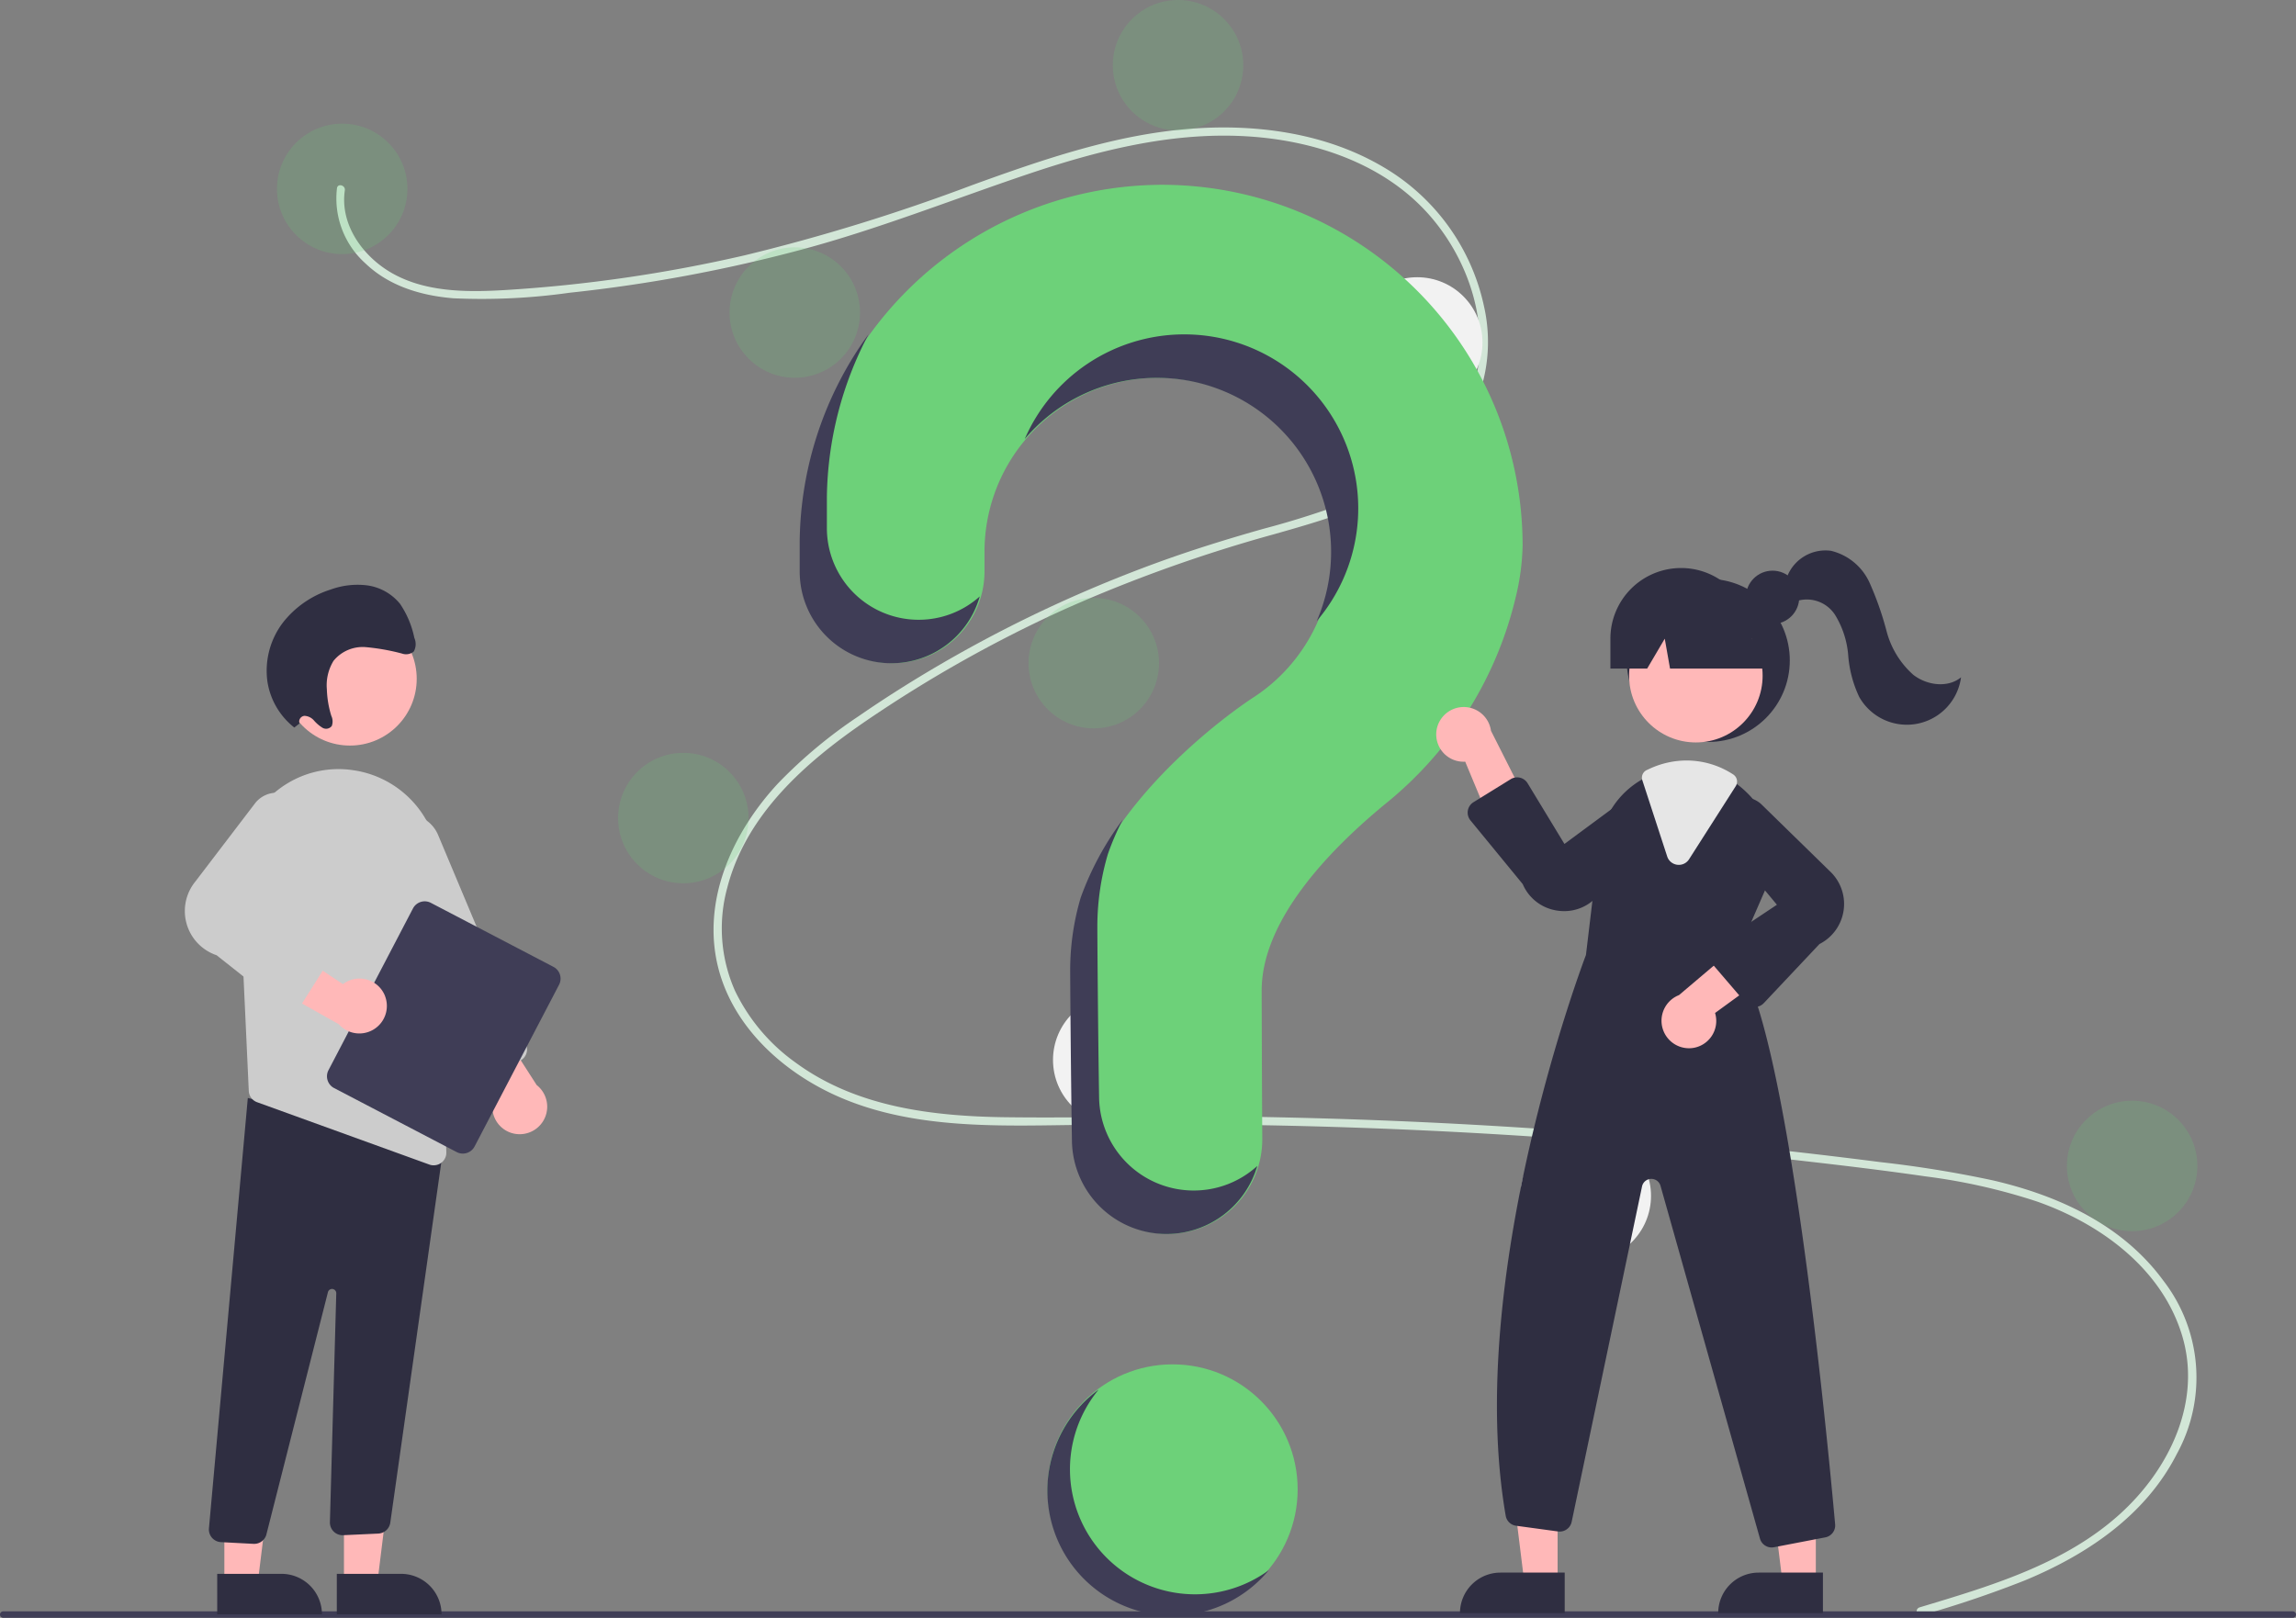 <svg id="FM-question" xmlns="http://www.w3.org/2000/svg" width="283.65" height="199.895" viewBox="0 0 283.65 199.895">
  <rect x="0" y="0" width="283.65" height="199.895" fill="#808080" stroke="none"/>
  <circle id="Ellipse_523" data-name="Ellipse 523" cx="15.447" cy="15.447" r="15.447" transform="translate(129.419 168.576)" fill="#6dd179"/>
  <path id="Path_3603" data-name="Path 3603" d="M496.941,382.12c8.642-2.6,17.829-5.3,24.683-11.472,6.124-5.513,10.259-13.932,7.722-22.2-2.532-8.251-10.116-13.754-17.946-16.49a73.624,73.624,0,0,0-13.732-3.09c-5.049-.735-10.12-1.338-15.189-1.918q-30.786-3.521-61.8-4.3c-10.2-.257-20.4-.251-30.61-.1-9.114.132-18.712.129-27.167-3.744-6.575-3.012-12.542-8.492-14.374-15.694-2.115-8.313,1.786-16.778,7.381-22.8a59.766,59.766,0,0,1,9.952-8.3c3.858-2.664,7.85-5.14,11.928-7.451a166.105,166.105,0,0,1,25.107-11.575c4.28-1.556,8.624-2.9,13.005-4.138a111.279,111.279,0,0,0,10.986-3.518c6.912-2.755,13.486-7.421,15.244-15.072,1.666-7.251-1.143-15.122-6.066-20.508-5.7-6.232-14.285-8.963-22.519-9.405-9.244-.5-18.276,1.817-26.964,4.754-9.267,3.132-18.335,6.733-27.8,9.269a187.033,187.033,0,0,1-28.61,5.318,77.608,77.608,0,0,1-14.358.687c-3.987-.323-7.953-1.5-10.892-4.325a10.772,10.772,0,0,1-3.5-9.279c.094-.639,1.065-.367.971.268-.628,4.283,2.283,8.23,5.871,10.252,4.147,2.337,9.192,2.34,13.809,2.073a180.609,180.609,0,0,0,29.724-4.3,238.873,238.873,0,0,0,28.109-8.677c8.783-3.181,17.763-6.285,27.147-6.974,8.142-.6,16.707.588,23.8,4.843a26.329,26.329,0,0,1,12.279,17.132,19.858,19.858,0,0,1-5.843,18.912c-5.481,5.053-13,7.213-20,9.2a183.232,183.232,0,0,0-25.989,9.3,163.148,163.148,0,0,0-24.447,13.744c-7.471,5.105-14.843,11.529-17.206,20.636a19.011,19.011,0,0,0,.944,12.749,23.3,23.3,0,0,0,7.476,8.872c7.5,5.516,16.943,6.648,26,6.761,10.169.126,20.338-.217,30.51-.05q31.1.51,62.064,3.785,7.76.821,15.5,1.816A140.15,140.15,0,0,1,506,329.363c8.114,1.883,16.009,5.5,21.053,12.384a19.583,19.583,0,0,1,1.668,21.413c-3.873,7.62-11.127,12.466-18.83,15.65a133.612,133.612,0,0,1-12.677,4.28.5.5,0,0,1-.268-.971Z" transform="translate(-259.792 -183.517)" fill="#d2e6d7"/>
  <circle id="Ellipse_524" data-name="Ellipse 524" cx="8.059" cy="8.059" r="8.059" transform="translate(34.217 15.279)" fill="rgba(109,209,121,0.2)"/>
  <circle id="Ellipse_525" data-name="Ellipse 525" cx="8.059" cy="8.059" r="8.059" transform="translate(90.129 30.559)" fill="rgba(109,209,121,0.2)"/>
  <circle id="Ellipse_526" data-name="Ellipse 526" cx="8.059" cy="8.059" r="8.059" transform="translate(137.478)" fill="rgba(109,209,121,0.2)"/>
  <circle id="Ellipse_527" data-name="Ellipse 527" cx="8.059" cy="8.059" r="8.059" transform="translate(167.029 34.253)" fill="#f2f2f2"/>
  <circle id="Ellipse_528" data-name="Ellipse 528" cx="8.059" cy="8.059" r="8.059" transform="translate(127.068 73.878)" fill="rgba(109,209,121,0.2)"/>
  <circle id="Ellipse_529" data-name="Ellipse 529" cx="8.059" cy="8.059" r="8.059" transform="translate(76.361 93.019)" fill="rgba(109,209,121,0.2)"/>
  <circle id="Ellipse_530" data-name="Ellipse 530" cx="8.059" cy="8.059" r="8.059" transform="translate(130.09 122.906)" fill="#f2f2f2"/>
  <circle id="Ellipse_531" data-name="Ellipse 531" cx="8.059" cy="8.059" r="8.059" transform="translate(187.85 139.697)" fill="#f2f2f2"/>
  <circle id="Ellipse_532" data-name="Ellipse 532" cx="8.059" cy="8.059" r="8.059" transform="translate(255.347 136.003)" fill="rgba(109,209,121,0.2)"/>
  <path id="Path_3604" data-name="Path 3604" d="M516.594,220.37A44.7,44.7,0,0,0,472.341,264.3c0,.223,0,1.79,0,3.84a11.333,11.333,0,0,0,11.331,11.332h0a11.339,11.339,0,0,0,11.337-11.347c0-1.4,0-2.362,0-2.421A21.492,21.492,0,1,1,528.088,283.8l0,0s-16.128,10.383-21.046,24.627h0a31.571,31.571,0,0,0-1.3,8.989c0,1.251.074,12.2.216,21.081a11.682,11.682,0,0,0,11.683,11.492h0a11.685,11.685,0,0,0,11.684-11.757c-.049-8.136-.076-17.61-.076-18.3,0-8.746,8.437-17.46,15.368-23.143a46.612,46.612,0,0,0,16.031-25.521,29.14,29.14,0,0,0,.839-6.324,44.579,44.579,0,0,0-44.9-44.578Z" transform="translate(-373.382 -197.534)" fill="#6dd179"/>
  <path id="Path_3605" data-name="Path 3605" d="M460.913,746.049H178.062a.4.4,0,1,1,0-.8H460.913a.4.4,0,1,1,0,.8Z" transform="translate(-177.662 -546.155)" fill="#3f3d56"/>
  <circle id="Ellipse_533" data-name="Ellipse 533" cx="10.074" cy="10.074" r="10.074" transform="translate(200.965 71.526)" fill="#2f2e41"/>
  <path id="Path_3606" data-name="Path 3606" d="M561,550.721h-4.117l-1.959-15.88H561Z" transform="translate(-368.572 -355.236)" fill="#ffb8b8"/>
  <path id="Path_3607" data-name="Path 3607" d="M542.108,578.626h7.94v5H537.109A5,5,0,0,1,542.108,578.626Z" transform="translate(-356.742 -384.318)" fill="#2f2e41"/>
  <path id="Path_3608" data-name="Path 3608" d="M656,550.721h-4.117l-1.959-15.88H656Z" transform="translate(-431.671 -355.236)" fill="#ffb8b8"/>
  <path id="Path_3609" data-name="Path 3609" d="M637.108,578.626h7.94v5H632.109A5,5,0,0,1,637.108,578.626Z" transform="translate(-419.841 -384.318)" fill="#2f2e41"/>
  <circle id="Ellipse_534" data-name="Ellipse 534" cx="8.248" cy="8.248" r="8.248" transform="translate(201.26 75.238)" fill="#ffb8b8"/>
  <path id="Path_3610" data-name="Path 3610" d="M757.865,458.222l3.69-8.479a10.539,10.539,0,0,0-2.334-11.955,10.707,10.707,0,0,0-1.031-.9,10.389,10.389,0,0,0-6.377-2.206,10.807,10.807,0,0,0-4.5,1c-.121.054-.238.111-.359.168-.232.111-.46.232-.682.356A10.638,10.638,0,0,0,741,444.229l-1.629,13.647c-.41,1.071-15.024,39.757-9.913,69.291a1.5,1.5,0,0,0,1.283,1.232l5.182.705a1.51,1.51,0,0,0,1.682-1.185l8.694-41.442a1.176,1.176,0,0,1,2.284-.077l12.284,43.581a1.5,1.5,0,0,0,1.447,1.1,1.723,1.723,0,0,0,.292-.027l6.33-1.219a1.5,1.5,0,0,0,1.219-1.615C769.226,517.848,764.282,465.888,757.865,458.222Z" transform="translate(-543.441 -339.881)" fill="#2f2e41"/>
  <path id="Path_3611" data-name="Path 3611" d="M706.057,415.439a3.377,3.377,0,0,0,3.558,3.762l4.61,11.079,3.487-5.17-4.913-9.728a3.4,3.4,0,0,0-6.743.057Z" transform="translate(-528.602 -325.09)" fill="#ffb8b8"/>
  <path id="Path_3612" data-name="Path 3612" d="M792.634,511.12a3.377,3.377,0,0,0,2.83-4.336l9.7-7.065-5.84-2.187-8.316,7.044a3.4,3.4,0,0,0,1.626,6.544Z" transform="translate(-583.583 -381.623)" fill="#ffb8b8"/>
  <path id="Path_3613" data-name="Path 3613" d="M729.523,454.919a5.729,5.729,0,0,1-1.108-.109,5.476,5.476,0,0,1-4.012-3.229l-6.459-7.876a1.511,1.511,0,0,1,.373-2.243l4.6-2.845a1.511,1.511,0,0,1,2.087.5l4.552,7.5,8.718-6.443a3.265,3.265,0,0,1,3.8,5.226l-8.7,7.937A5.458,5.458,0,0,1,729.523,454.919Z" transform="translate(-536.284 -342.342)" fill="#2f2e41"/>
  <path id="Path_3614" data-name="Path 3614" d="M812.182,471.634h-.035a1.514,1.514,0,0,1-1.112-.527l-4.086-4.766a1.511,1.511,0,0,1,.309-2.241l7.65-5.1-6.931-8.332a3.264,3.264,0,0,1,5-4.091l8.423,8.232a5.549,5.549,0,0,1-1.234,9.047l-6.884,7.305A1.513,1.513,0,0,1,812.182,471.634Z" transform="translate(-595.387 -347.212)" fill="#2f2e41"/>
  <path id="Path_3615" data-name="Path 3615" d="M786.283,445.08a1.562,1.562,0,0,1-.2-.012,1.5,1.5,0,0,1-1.246-1.031l-3.07-9.413a1.035,1.035,0,0,1,.535-1.251l.1-.047c.09-.043.18-.085.271-.126a10.939,10.939,0,0,1,4.568-1.015,10.52,10.52,0,0,1,5.763,1.732,1.051,1.051,0,0,1,.3,1.442l-5.759,9.022a1.5,1.5,0,0,1-1.268.7Z" transform="translate(-578.872 -338.22)" fill="#e6e6e6"/>
  <circle id="Ellipse_535" data-name="Ellipse 535" cx="3.297" cy="3.297" r="3.297" transform="translate(215.685 70.51)" fill="#2f2e41"/>
  <path id="Path_3616" data-name="Path 3616" d="M778.842,361.365h0a8.731,8.731,0,0,0-8.731,8.731v3.694h4.543l2.173-3.694.652,3.694h13.788l-3.694-3.694a8.731,8.731,0,0,0-8.731-8.731Z" transform="translate(-571.161 -291.182)" fill="#2f2e41"/>
  <path id="Path_3617" data-name="Path 3617" d="M834.809,358.433a5.088,5.088,0,0,1,5.534-3.491,7.05,7.05,0,0,1,4.751,3.926,38.654,38.654,0,0,1,2.112,6.02,10.9,10.9,0,0,0,3.289,5.368c1.68,1.31,4.257,1.665,5.907.318a6.756,6.756,0,0,1-12.585,2.412,14.615,14.615,0,0,1-1.353-5.121,11.193,11.193,0,0,0-1.633-5.017,4.15,4.15,0,0,0-4.635-1.726Z" transform="translate(-614.133 -286.885)" fill="#2f2e41"/>
  <path id="Path_3618" data-name="Path 3618" d="M486.554,310.608h0a11.333,11.333,0,0,1-11.332-11.331c0-2.051,0-3.618,0-3.841a44.162,44.162,0,0,1,5.158-20.118,44.261,44.261,0,0,0-8.516,25.491c0,.223,0,1.79,0,3.84A11.333,11.333,0,0,0,483.2,315.981h0a11.341,11.341,0,0,0,10.91-8.258A11.291,11.291,0,0,1,486.554,310.608Z" transform="translate(-373.069 -234.031)" fill="#3f3d56"/>
  <path id="Path_3619" data-name="Path 3619" d="M572.032,280.8a21.493,21.493,0,0,1,18.691,30.026,21.491,21.491,0,1,0-36.075-22.494A21.448,21.448,0,0,1,572.032,280.8Z" transform="translate(-428.053 -234.088)" fill="#3f3d56"/>
  <path id="Path_3620" data-name="Path 3620" d="M586.621,499.764h0a11.682,11.682,0,0,1-11.683-11.495c-.142-8.882-.216-19.828-.216-21.079a31.567,31.567,0,0,1,1.3-8.989h0a31.925,31.925,0,0,1,1.845-4.265,36.956,36.956,0,0,0-5.2,9.638h0a31.57,31.57,0,0,0-1.3,8.989c0,1.251.074,12.2.216,21.081a11.682,11.682,0,0,0,11.683,11.492h0a11.686,11.686,0,0,0,11.216-8.409A11.639,11.639,0,0,1,586.621,499.764Z" transform="translate(-439.155 -352.667)" fill="#3f3d56"/>
  <path id="Path_3621" data-name="Path 3621" d="M126.539,551.176h4.117l1.959-15.88h-6.076Z" transform="translate(-84.045 -355.538)" fill="#ffb8b8"/>
  <path id="Path_3622" data-name="Path 3622" d="M0,0H12.939V5H5A5,5,0,0,1,0,0H0Z" transform="translate(54.549 199.46) rotate(179.997)" fill="#2f2e41"/>
  <path id="Path_3623" data-name="Path 3623" d="M82.539,551.176h4.117l1.959-15.88H82.538Z" transform="translate(-54.821 -355.538)" fill="#ffb8b8"/>
  <path id="Path_3624" data-name="Path 3624" d="M0,0H12.939V5H5A5,5,0,0,1,0,0H0Z" transform="translate(39.774 199.46) rotate(179.997)" fill="#2f2e41"/>
  <path id="Path_3625" data-name="Path 3625" d="M260.022,611.442,256,611.23a1.569,1.569,0,0,1-1.484-1.668l4.806-53.214,22.134,5.973,2.132-.582-6.669,47.109a1.577,1.577,0,0,1-1.464,1.325l-4.335.2a1.57,1.57,0,0,1-1.656-1.61l.785-28.274a.523.523,0,0,0-1.035-.121l-7.575,29.824a1.56,1.56,0,0,1-1.534,1.251Z" transform="translate(-228.706 -420.688)" fill="#2f2e41"/>
  <circle id="Ellipse_536" data-name="Ellipse 536" cx="8.248" cy="8.248" r="8.248" transform="translate(34.985 75.624)" fill="#ffb8b8"/>
  <path id="Path_3626" data-name="Path 3626" d="M265.483,448.441l.907,19.567.328,7.119a1.559,1.559,0,0,0,1.032,1.4l21.269,7.7a1.5,1.5,0,0,0,.537.094,1.559,1.559,0,0,0,1.566-1.608l-.872-35.182a12.4,12.4,0,0,0-10.324-11.981c-.206-.031-.415-.063-.624-.091a12.173,12.173,0,0,0-9.794,3.17,12.5,12.5,0,0,0-4.025,9.8Z" transform="translate(-235.983 -340.338)" fill="#ccc"/>
  <path id="Path_3627" data-name="Path 3627" d="M348.023,539.4a3.379,3.379,0,0,1-1.8-5.113l-7.213-9.591,6.224-.385,5.895,9.167a3.4,3.4,0,0,1-3.1,5.923Z" transform="translate(-284.826 -399.41)" fill="#ffb8b8"/>
  <path id="Path_3628" data-name="Path 3628" d="M326.926,484.488a1.56,1.56,0,0,1-.853-.846l-10.866-25.889a4.185,4.185,0,0,1,7.718-3.24L333.791,480.4a1.571,1.571,0,0,1-.84,2.055l-4.824,2.025A1.558,1.558,0,0,1,326.926,484.488Z" transform="translate(-268.801 -351.346)" fill="#ccc"/>
  <path id="Path_3629" data-name="Path 3629" d="M298.141,504.868l10.437-19.984a1.638,1.638,0,0,1,2.208-.693l15.149,7.912a1.638,1.638,0,0,1,.693,2.208L316.19,514.295a1.638,1.638,0,0,1-2.208.693l-15.149-7.912A1.638,1.638,0,0,1,298.141,504.868Z" transform="translate(-257.56 -372.639)" fill="#3f3d56"/>
  <path id="Path_3630" data-name="Path 3630" d="M289.232,502.86a3.379,3.379,0,0,0-5.211-1.5l-10-6.634L274,500.964l9.5,5.343a3.4,3.4,0,0,0,5.729-3.448Z" transform="translate(-241.652 -379.761)" fill="#ffb8b8"/>
  <path id="Path_3631" data-name="Path 3631" d="M257.765,470.6l-8.173-6.474a5.764,5.764,0,0,1-2.627-9.112l7.42-9.725a3.39,3.39,0,0,1,5.752,3.454l-5.871,9.6,8.628,4.092a1.569,1.569,0,0,1,.654,2.256l-3.483,5.512a1.572,1.572,0,0,1-1.063.709l-.026,0A1.577,1.577,0,0,1,257.765,470.6Z" transform="translate(-222.828 -346.097)" fill="#ccc"/>
  <path id="Path_3632" data-name="Path 3632" d="M279.825,384.673a.717.717,0,0,1,.623-.947,1.656,1.656,0,0,1,1.167.576,4.647,4.647,0,0,0,1.031.886.887.887,0,0,0,1.168-.211,1.624,1.624,0,0,0-.062-1.26,12.394,12.394,0,0,1-.547-3.281,5.777,5.777,0,0,1,.826-3.509,4.642,4.642,0,0,1,3.978-1.691,26.734,26.734,0,0,1,4.469.791,1.5,1.5,0,0,0,1.461-.245,1.883,1.883,0,0,0,.076-1.68,11.671,11.671,0,0,0-1.768-4.215,6.346,6.346,0,0,0-4.05-2.28,9.718,9.718,0,0,0-4.521.513,12.121,12.121,0,0,0-5.938,4.137,9.818,9.818,0,0,0-1.873,7.254,8.955,8.955,0,0,0,3.32,5.66Z" transform="translate(-242.825 -295.278)" fill="#2f2e41"/>
  <path id="Path_3633" data-name="Path 3633" d="M575.046,687.667a15.445,15.445,0,0,1-5.732-24.007,15.446,15.446,0,1,0,21.011,22.319A15.437,15.437,0,0,1,575.046,687.667Z" transform="translate(-433.583 -491.964)" fill="#3f3d56"/>
</svg>
